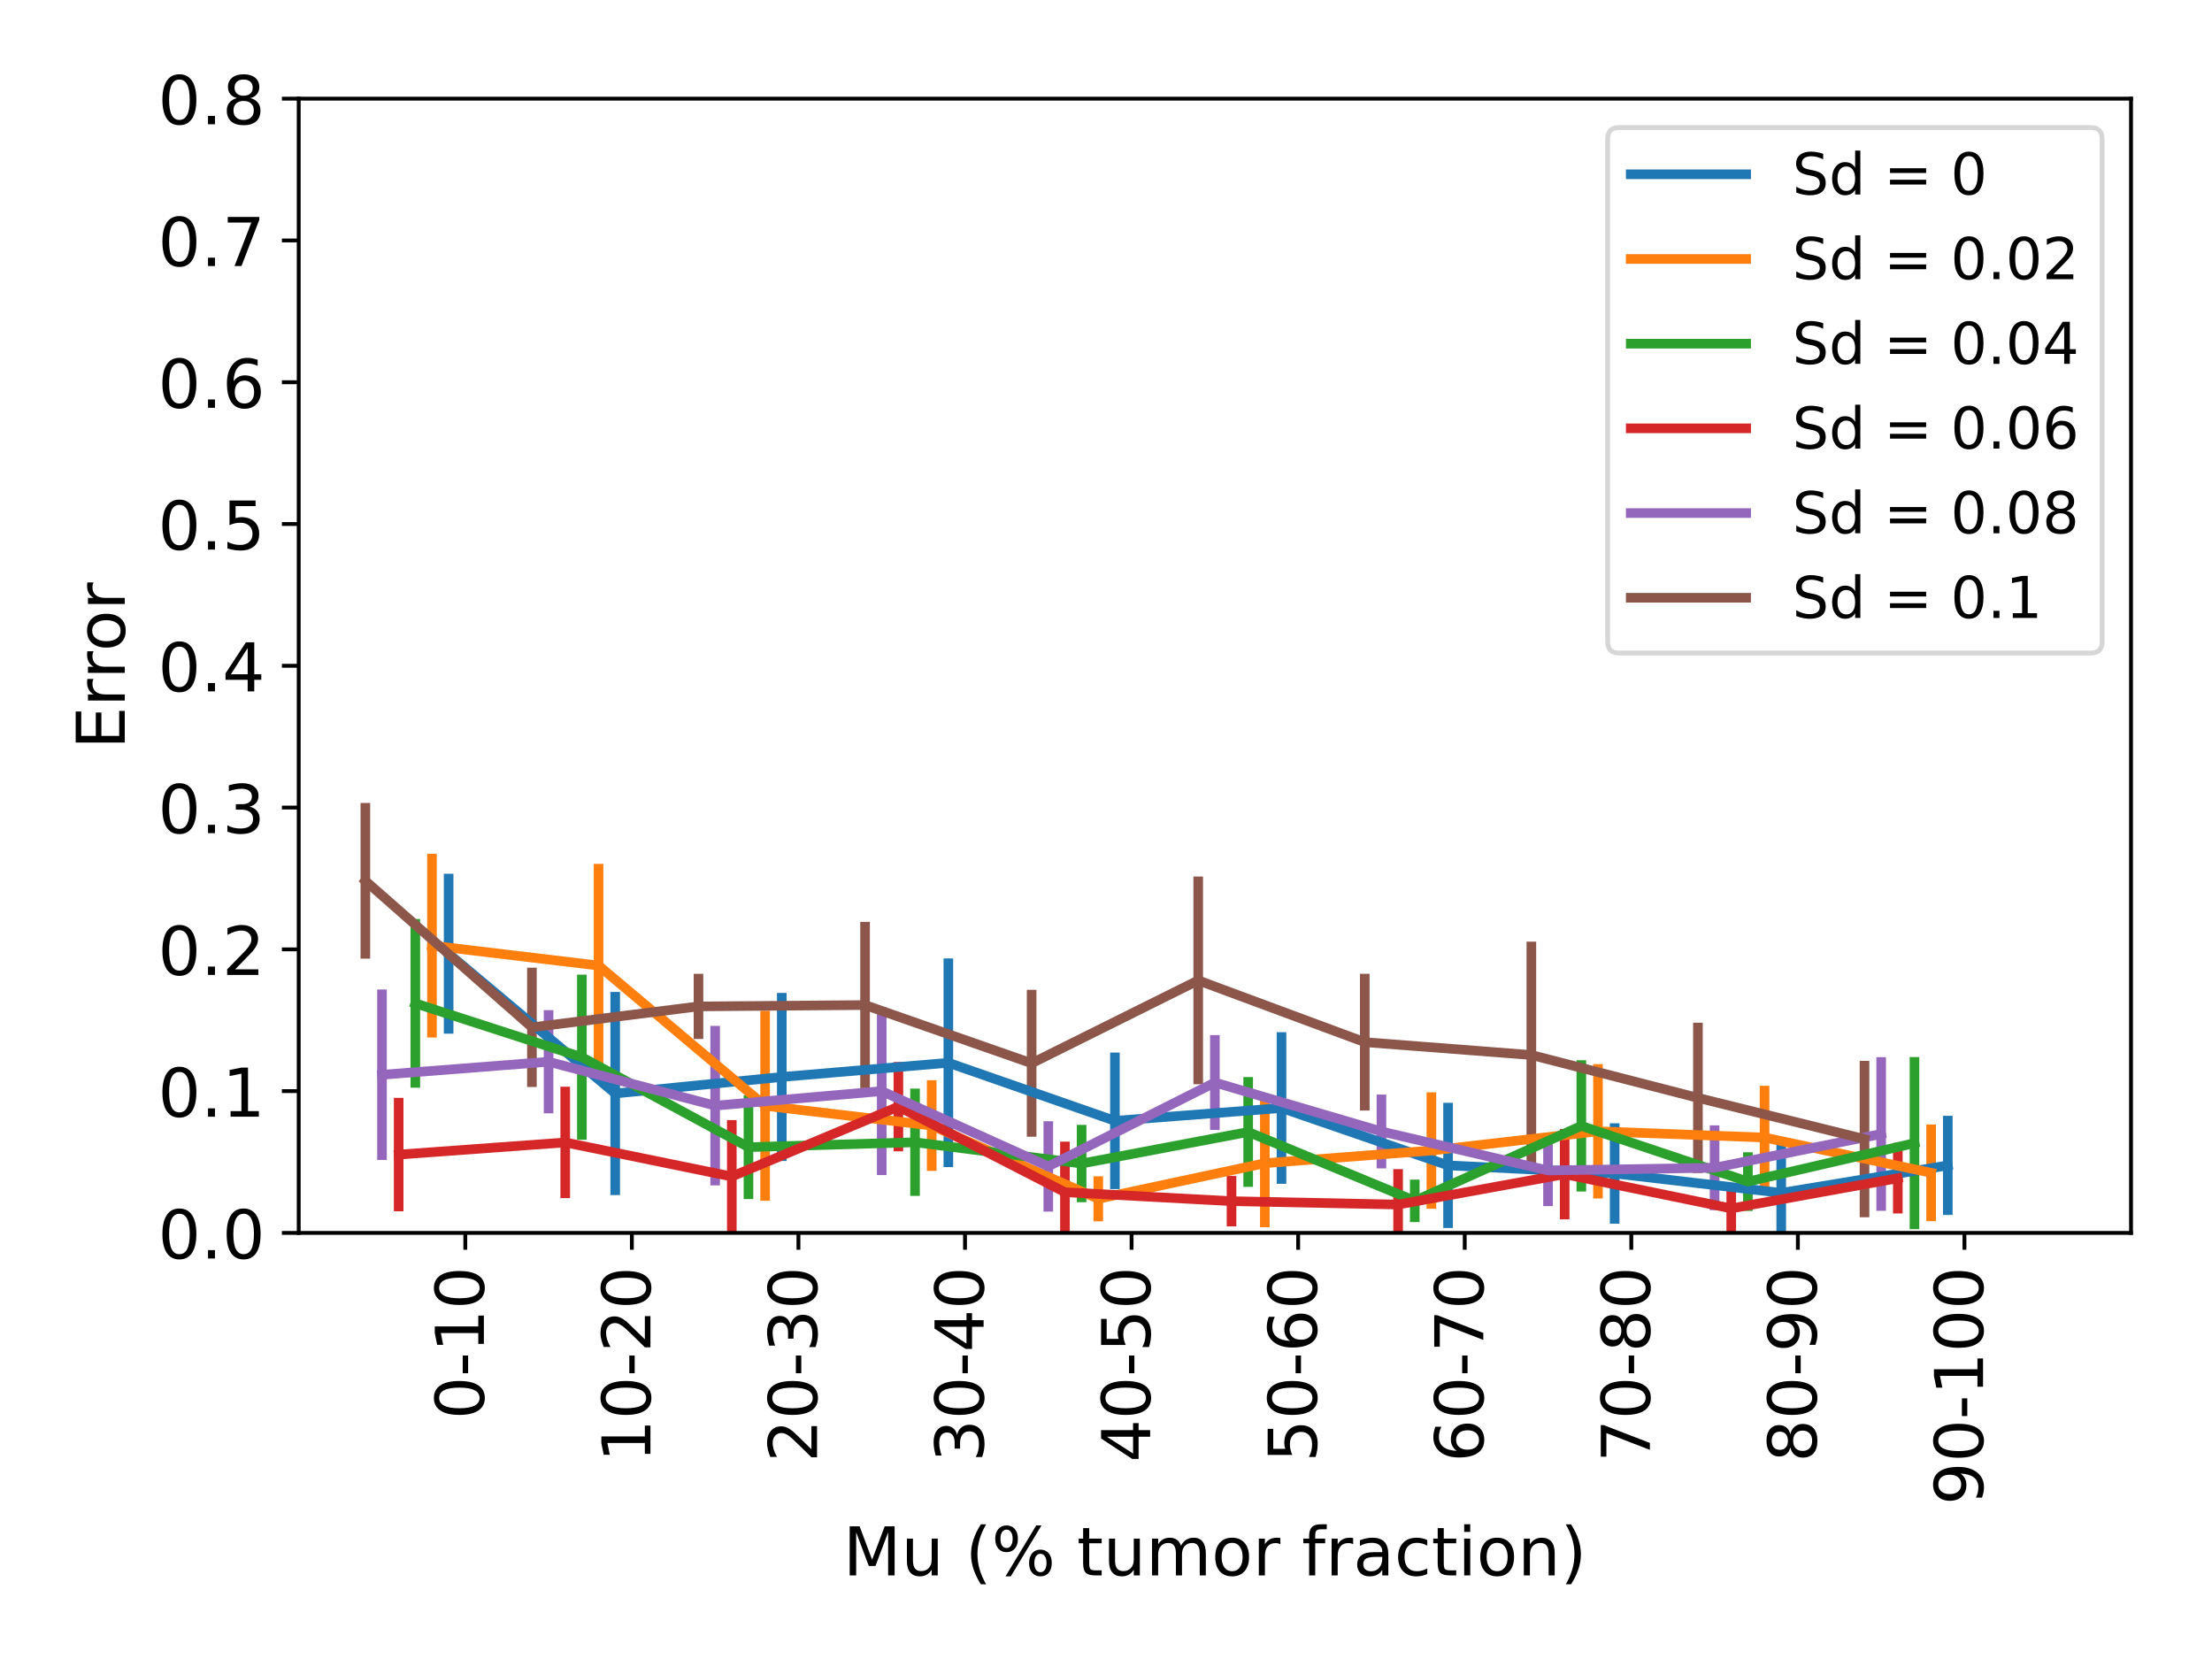 <?xml version="1.0" encoding="utf-8" standalone="no"?>
<!DOCTYPE svg PUBLIC "-//W3C//DTD SVG 1.1//EN"
  "http://www.w3.org/Graphics/SVG/1.1/DTD/svg11.dtd">
<!-- Created with matplotlib (http://matplotlib.org/) -->
<svg height="345pt" version="1.1" viewBox="0 0 460 345" width="460pt" xmlns="http://www.w3.org/2000/svg" xmlns:xlink="http://www.w3.org/1999/xlink">
 <defs>
  <style type="text/css">
*{stroke-linecap:butt;stroke-linejoin:round;}
  </style>
 </defs>
 <g id="figure_1">
  <g id="patch_1">
   <path d="M 0 345.6 
L 460.8 345.6 
L 460.8 0 
L 0 0 
z
" style="fill:#ffffff;"/>
  </g>
  <g id="axes_1">
   <g id="patch_2">
    <path d="M 62.12 256.39 
L 443.16 256.39 
L 443.16 20.52 
L 62.12 20.52 
z
" style="fill:#ffffff;"/>
   </g>
   <g id="matplotlib.axis_1">
    <g id="xtick_1">
     <g id="line2d_1">
      <defs>
       <path d="M 0 0 
L 0 3.5 
" id="m8408d6b4fc" style="stroke:#000000;stroke-width:0.8;"/>
      </defs>
      <g>
       <use style="stroke:#000000;stroke-width:0.8;" x="96.76" xlink:href="#m8408d6b4fc" y="256.39"/>
      </g>
     </g>
     <g id="text_1">
      <!-- 0-10 -->
      <defs>
       <path d="M 31.781 66.406 
Q 24.172 66.406 20.328 58.906 
Q 16.5 51.422 16.5 36.375 
Q 16.5 21.391 20.328 13.891 
Q 24.172 6.391 31.781 6.391 
Q 39.453 6.391 43.281 13.891 
Q 47.125 21.391 47.125 36.375 
Q 47.125 51.422 43.281 58.906 
Q 39.453 66.406 31.781 66.406 
z
M 31.781 74.219 
Q 44.047 74.219 50.516 64.516 
Q 56.984 54.828 56.984 36.375 
Q 56.984 17.969 50.516 8.266 
Q 44.047 -1.422 31.781 -1.422 
Q 19.531 -1.422 13.062 8.266 
Q 6.594 17.969 6.594 36.375 
Q 6.594 54.828 13.062 64.516 
Q 19.531 74.219 31.781 74.219 
z
" id="DejaVuSans-30"/>
       <path d="M 4.891 31.391 
L 31.203 31.391 
L 31.203 23.391 
L 4.891 23.391 
z
" id="DejaVuSans-2d"/>
       <path d="M 12.406 8.297 
L 28.516 8.297 
L 28.516 63.922 
L 10.984 60.406 
L 10.984 69.391 
L 28.422 72.906 
L 38.281 72.906 
L 38.281 8.297 
L 54.391 8.297 
L 54.391 0 
L 12.406 0 
z
" id="DejaVuSans-31"/>
      </defs>
      <g transform="translate(100.623 295.163)rotate(-90)scale(0.14 -0.14)">
       <use xlink:href="#DejaVuSans-30"/>
       <use x="63.623" xlink:href="#DejaVuSans-2d"/>
       <use x="99.707" xlink:href="#DejaVuSans-31"/>
       <use x="163.33" xlink:href="#DejaVuSans-30"/>
      </g>
     </g>
    </g>
    <g id="xtick_2">
     <g id="line2d_2">
      <g>
       <use style="stroke:#000000;stroke-width:0.8;" x="131.4" xlink:href="#m8408d6b4fc" y="256.39"/>
      </g>
     </g>
     <g id="text_2">
      <!-- 10-20 -->
      <defs>
       <path d="M 19.188 8.297 
L 53.609 8.297 
L 53.609 0 
L 7.328 0 
L 7.328 8.297 
Q 12.938 14.109 22.625 23.891 
Q 32.328 33.688 34.812 36.531 
Q 39.547 41.844 41.422 45.531 
Q 43.312 49.219 43.312 52.781 
Q 43.312 58.594 39.234 62.25 
Q 35.156 65.922 28.609 65.922 
Q 23.969 65.922 18.812 64.312 
Q 13.672 62.703 7.812 59.422 
L 7.812 69.391 
Q 13.766 71.781 18.938 73 
Q 24.125 74.219 28.422 74.219 
Q 39.75 74.219 46.484 68.547 
Q 53.219 62.891 53.219 53.422 
Q 53.219 48.922 51.531 44.891 
Q 49.859 40.875 45.406 35.406 
Q 44.188 33.984 37.641 27.219 
Q 31.109 20.453 19.188 8.297 
z
" id="DejaVuSans-32"/>
      </defs>
      <g transform="translate(135.263 304.071)rotate(-90)scale(0.14 -0.14)">
       <use xlink:href="#DejaVuSans-31"/>
       <use x="63.623" xlink:href="#DejaVuSans-30"/>
       <use x="127.246" xlink:href="#DejaVuSans-2d"/>
       <use x="163.33" xlink:href="#DejaVuSans-32"/>
       <use x="226.953" xlink:href="#DejaVuSans-30"/>
      </g>
     </g>
    </g>
    <g id="xtick_3">
     <g id="line2d_3">
      <g>
       <use style="stroke:#000000;stroke-width:0.8;" x="166.04" xlink:href="#m8408d6b4fc" y="256.39"/>
      </g>
     </g>
     <g id="text_3">
      <!-- 20-30 -->
      <defs>
       <path d="M 40.578 39.312 
Q 47.656 37.797 51.625 33 
Q 55.609 28.219 55.609 21.188 
Q 55.609 10.406 48.188 4.484 
Q 40.766 -1.422 27.094 -1.422 
Q 22.516 -1.422 17.656 -0.516 
Q 12.797 0.391 7.625 2.203 
L 7.625 11.719 
Q 11.719 9.328 16.594 8.109 
Q 21.484 6.891 26.812 6.891 
Q 36.078 6.891 40.938 10.547 
Q 45.797 14.203 45.797 21.188 
Q 45.797 27.641 41.281 31.266 
Q 36.766 34.906 28.719 34.906 
L 20.219 34.906 
L 20.219 43.016 
L 29.109 43.016 
Q 36.375 43.016 40.234 45.922 
Q 44.094 48.828 44.094 54.297 
Q 44.094 59.906 40.109 62.906 
Q 36.141 65.922 28.719 65.922 
Q 24.656 65.922 20.016 65.031 
Q 15.375 64.156 9.812 62.312 
L 9.812 71.094 
Q 15.438 72.656 20.344 73.438 
Q 25.25 74.219 29.594 74.219 
Q 40.828 74.219 47.359 69.109 
Q 53.906 64.016 53.906 55.328 
Q 53.906 49.266 50.438 45.094 
Q 46.969 40.922 40.578 39.312 
z
" id="DejaVuSans-33"/>
      </defs>
      <g transform="translate(169.903 304.071)rotate(-90)scale(0.14 -0.14)">
       <use xlink:href="#DejaVuSans-32"/>
       <use x="63.623" xlink:href="#DejaVuSans-30"/>
       <use x="127.246" xlink:href="#DejaVuSans-2d"/>
       <use x="163.33" xlink:href="#DejaVuSans-33"/>
       <use x="226.953" xlink:href="#DejaVuSans-30"/>
      </g>
     </g>
    </g>
    <g id="xtick_4">
     <g id="line2d_4">
      <g>
       <use style="stroke:#000000;stroke-width:0.8;" x="200.68" xlink:href="#m8408d6b4fc" y="256.39"/>
      </g>
     </g>
     <g id="text_4">
      <!-- 30-40 -->
      <defs>
       <path d="M 37.797 64.312 
L 12.891 25.391 
L 37.797 25.391 
z
M 35.203 72.906 
L 47.609 72.906 
L 47.609 25.391 
L 58.016 25.391 
L 58.016 17.188 
L 47.609 17.188 
L 47.609 0 
L 37.797 0 
L 37.797 17.188 
L 4.891 17.188 
L 4.891 26.703 
z
" id="DejaVuSans-34"/>
      </defs>
      <g transform="translate(204.543 304.071)rotate(-90)scale(0.14 -0.14)">
       <use xlink:href="#DejaVuSans-33"/>
       <use x="63.623" xlink:href="#DejaVuSans-30"/>
       <use x="127.246" xlink:href="#DejaVuSans-2d"/>
       <use x="163.33" xlink:href="#DejaVuSans-34"/>
       <use x="226.953" xlink:href="#DejaVuSans-30"/>
      </g>
     </g>
    </g>
    <g id="xtick_5">
     <g id="line2d_5">
      <g>
       <use style="stroke:#000000;stroke-width:0.8;" x="235.32" xlink:href="#m8408d6b4fc" y="256.39"/>
      </g>
     </g>
     <g id="text_5">
      <!-- 40-50 -->
      <defs>
       <path d="M 10.797 72.906 
L 49.516 72.906 
L 49.516 64.594 
L 19.828 64.594 
L 19.828 46.734 
Q 21.969 47.469 24.109 47.828 
Q 26.266 48.188 28.422 48.188 
Q 40.625 48.188 47.75 41.5 
Q 54.891 34.812 54.891 23.391 
Q 54.891 11.625 47.562 5.094 
Q 40.234 -1.422 26.906 -1.422 
Q 22.312 -1.422 17.547 -0.641 
Q 12.797 0.141 7.719 1.703 
L 7.719 11.625 
Q 12.109 9.234 16.797 8.062 
Q 21.484 6.891 26.703 6.891 
Q 35.156 6.891 40.078 11.328 
Q 45.016 15.766 45.016 23.391 
Q 45.016 31 40.078 35.438 
Q 35.156 39.891 26.703 39.891 
Q 22.75 39.891 18.812 39.016 
Q 14.891 38.141 10.797 36.281 
z
" id="DejaVuSans-35"/>
      </defs>
      <g transform="translate(239.183 304.071)rotate(-90)scale(0.14 -0.14)">
       <use xlink:href="#DejaVuSans-34"/>
       <use x="63.623" xlink:href="#DejaVuSans-30"/>
       <use x="127.246" xlink:href="#DejaVuSans-2d"/>
       <use x="163.33" xlink:href="#DejaVuSans-35"/>
       <use x="226.953" xlink:href="#DejaVuSans-30"/>
      </g>
     </g>
    </g>
    <g id="xtick_6">
     <g id="line2d_6">
      <g>
       <use style="stroke:#000000;stroke-width:0.8;" x="269.96" xlink:href="#m8408d6b4fc" y="256.39"/>
      </g>
     </g>
     <g id="text_6">
      <!-- 50-60 -->
      <defs>
       <path d="M 33.016 40.375 
Q 26.375 40.375 22.484 35.828 
Q 18.609 31.297 18.609 23.391 
Q 18.609 15.531 22.484 10.953 
Q 26.375 6.391 33.016 6.391 
Q 39.656 6.391 43.531 10.953 
Q 47.406 15.531 47.406 23.391 
Q 47.406 31.297 43.531 35.828 
Q 39.656 40.375 33.016 40.375 
z
M 52.594 71.297 
L 52.594 62.312 
Q 48.875 64.062 45.094 64.984 
Q 41.312 65.922 37.594 65.922 
Q 27.828 65.922 22.672 59.328 
Q 17.531 52.734 16.797 39.406 
Q 19.672 43.656 24.016 45.922 
Q 28.375 48.188 33.594 48.188 
Q 44.578 48.188 50.953 41.516 
Q 57.328 34.859 57.328 23.391 
Q 57.328 12.156 50.688 5.359 
Q 44.047 -1.422 33.016 -1.422 
Q 20.359 -1.422 13.672 8.266 
Q 6.984 17.969 6.984 36.375 
Q 6.984 53.656 15.188 63.938 
Q 23.391 74.219 37.203 74.219 
Q 40.922 74.219 44.703 73.484 
Q 48.484 72.75 52.594 71.297 
z
" id="DejaVuSans-36"/>
      </defs>
      <g transform="translate(273.823 304.071)rotate(-90)scale(0.14 -0.14)">
       <use xlink:href="#DejaVuSans-35"/>
       <use x="63.623" xlink:href="#DejaVuSans-30"/>
       <use x="127.246" xlink:href="#DejaVuSans-2d"/>
       <use x="163.33" xlink:href="#DejaVuSans-36"/>
       <use x="226.953" xlink:href="#DejaVuSans-30"/>
      </g>
     </g>
    </g>
    <g id="xtick_7">
     <g id="line2d_7">
      <g>
       <use style="stroke:#000000;stroke-width:0.8;" x="304.6" xlink:href="#m8408d6b4fc" y="256.39"/>
      </g>
     </g>
     <g id="text_7">
      <!-- 60-70 -->
      <defs>
       <path d="M 8.203 72.906 
L 55.078 72.906 
L 55.078 68.703 
L 28.609 0 
L 18.312 0 
L 43.219 64.594 
L 8.203 64.594 
z
" id="DejaVuSans-37"/>
      </defs>
      <g transform="translate(308.463 304.071)rotate(-90)scale(0.14 -0.14)">
       <use xlink:href="#DejaVuSans-36"/>
       <use x="63.623" xlink:href="#DejaVuSans-30"/>
       <use x="127.246" xlink:href="#DejaVuSans-2d"/>
       <use x="163.33" xlink:href="#DejaVuSans-37"/>
       <use x="226.953" xlink:href="#DejaVuSans-30"/>
      </g>
     </g>
    </g>
    <g id="xtick_8">
     <g id="line2d_8">
      <g>
       <use style="stroke:#000000;stroke-width:0.8;" x="339.24" xlink:href="#m8408d6b4fc" y="256.39"/>
      </g>
     </g>
     <g id="text_8">
      <!-- 70-80 -->
      <defs>
       <path d="M 31.781 34.625 
Q 24.75 34.625 20.719 30.859 
Q 16.703 27.094 16.703 20.516 
Q 16.703 13.922 20.719 10.156 
Q 24.75 6.391 31.781 6.391 
Q 38.812 6.391 42.859 10.172 
Q 46.922 13.969 46.922 20.516 
Q 46.922 27.094 42.891 30.859 
Q 38.875 34.625 31.781 34.625 
z
M 21.922 38.812 
Q 15.578 40.375 12.031 44.719 
Q 8.5 49.078 8.5 55.328 
Q 8.5 64.062 14.719 69.141 
Q 20.953 74.219 31.781 74.219 
Q 42.672 74.219 48.875 69.141 
Q 55.078 64.062 55.078 55.328 
Q 55.078 49.078 51.531 44.719 
Q 48 40.375 41.703 38.812 
Q 48.828 37.156 52.797 32.312 
Q 56.781 27.484 56.781 20.516 
Q 56.781 9.906 50.312 4.234 
Q 43.844 -1.422 31.781 -1.422 
Q 19.734 -1.422 13.25 4.234 
Q 6.781 9.906 6.781 20.516 
Q 6.781 27.484 10.781 32.312 
Q 14.797 37.156 21.922 38.812 
z
M 18.312 54.391 
Q 18.312 48.734 21.844 45.562 
Q 25.391 42.391 31.781 42.391 
Q 38.141 42.391 41.719 45.562 
Q 45.312 48.734 45.312 54.391 
Q 45.312 60.062 41.719 63.234 
Q 38.141 66.406 31.781 66.406 
Q 25.391 66.406 21.844 63.234 
Q 18.312 60.062 18.312 54.391 
z
" id="DejaVuSans-38"/>
      </defs>
      <g transform="translate(343.103 304.071)rotate(-90)scale(0.14 -0.14)">
       <use xlink:href="#DejaVuSans-37"/>
       <use x="63.623" xlink:href="#DejaVuSans-30"/>
       <use x="127.246" xlink:href="#DejaVuSans-2d"/>
       <use x="163.33" xlink:href="#DejaVuSans-38"/>
       <use x="226.953" xlink:href="#DejaVuSans-30"/>
      </g>
     </g>
    </g>
    <g id="xtick_9">
     <g id="line2d_9">
      <g>
       <use style="stroke:#000000;stroke-width:0.8;" x="373.88" xlink:href="#m8408d6b4fc" y="256.39"/>
      </g>
     </g>
     <g id="text_9">
      <!-- 80-90 -->
      <defs>
       <path d="M 10.984 1.516 
L 10.984 10.5 
Q 14.703 8.734 18.5 7.812 
Q 22.312 6.891 25.984 6.891 
Q 35.75 6.891 40.891 13.453 
Q 46.047 20.016 46.781 33.406 
Q 43.953 29.203 39.594 26.953 
Q 35.25 24.703 29.984 24.703 
Q 19.047 24.703 12.672 31.312 
Q 6.297 37.938 6.297 49.422 
Q 6.297 60.641 12.938 67.422 
Q 19.578 74.219 30.609 74.219 
Q 43.266 74.219 49.922 64.516 
Q 56.594 54.828 56.594 36.375 
Q 56.594 19.141 48.406 8.859 
Q 40.234 -1.422 26.422 -1.422 
Q 22.703 -1.422 18.891 -0.688 
Q 15.094 0.047 10.984 1.516 
z
M 30.609 32.422 
Q 37.25 32.422 41.125 36.953 
Q 45.016 41.5 45.016 49.422 
Q 45.016 57.281 41.125 61.844 
Q 37.25 66.406 30.609 66.406 
Q 23.969 66.406 20.094 61.844 
Q 16.219 57.281 16.219 49.422 
Q 16.219 41.5 20.094 36.953 
Q 23.969 32.422 30.609 32.422 
z
" id="DejaVuSans-39"/>
      </defs>
      <g transform="translate(377.743 304.071)rotate(-90)scale(0.14 -0.14)">
       <use xlink:href="#DejaVuSans-38"/>
       <use x="63.623" xlink:href="#DejaVuSans-30"/>
       <use x="127.246" xlink:href="#DejaVuSans-2d"/>
       <use x="163.33" xlink:href="#DejaVuSans-39"/>
       <use x="226.953" xlink:href="#DejaVuSans-30"/>
      </g>
     </g>
    </g>
    <g id="xtick_10">
     <g id="line2d_10">
      <g>
       <use style="stroke:#000000;stroke-width:0.8;" x="408.52" xlink:href="#m8408d6b4fc" y="256.39"/>
      </g>
     </g>
     <g id="text_10">
      <!-- 90-100 -->
      <g transform="translate(412.383 312.978)rotate(-90)scale(0.14 -0.14)">
       <use xlink:href="#DejaVuSans-39"/>
       <use x="63.623" xlink:href="#DejaVuSans-30"/>
       <use x="127.246" xlink:href="#DejaVuSans-2d"/>
       <use x="163.33" xlink:href="#DejaVuSans-31"/>
       <use x="226.953" xlink:href="#DejaVuSans-30"/>
       <use x="290.576" xlink:href="#DejaVuSans-30"/>
      </g>
     </g>
    </g>
    <g id="text_11">
     <!-- Mu (% tumor fraction) -->
     <defs>
      <path d="M 9.812 72.906 
L 24.516 72.906 
L 43.109 23.297 
L 61.812 72.906 
L 76.516 72.906 
L 76.516 0 
L 66.891 0 
L 66.891 64.016 
L 48.094 14.016 
L 38.188 14.016 
L 19.391 64.016 
L 19.391 0 
L 9.812 0 
z
" id="DejaVuSans-4d"/>
      <path d="M 8.5 21.578 
L 8.5 54.688 
L 17.484 54.688 
L 17.484 21.922 
Q 17.484 14.156 20.5 10.266 
Q 23.531 6.391 29.594 6.391 
Q 36.859 6.391 41.078 11.031 
Q 45.312 15.672 45.312 23.688 
L 45.312 54.688 
L 54.297 54.688 
L 54.297 0 
L 45.312 0 
L 45.312 8.406 
Q 42.047 3.422 37.719 1 
Q 33.406 -1.422 27.688 -1.422 
Q 18.266 -1.422 13.375 4.438 
Q 8.5 10.297 8.5 21.578 
z
M 31.109 56 
z
" id="DejaVuSans-75"/>
      <path id="DejaVuSans-20"/>
      <path d="M 31 75.875 
Q 24.469 64.656 21.281 53.656 
Q 18.109 42.672 18.109 31.391 
Q 18.109 20.125 21.312 9.062 
Q 24.516 -2 31 -13.188 
L 23.188 -13.188 
Q 15.875 -1.703 12.234 9.375 
Q 8.594 20.453 8.594 31.391 
Q 8.594 42.281 12.203 53.312 
Q 15.828 64.359 23.188 75.875 
z
" id="DejaVuSans-28"/>
      <path d="M 72.703 32.078 
Q 68.453 32.078 66.031 28.469 
Q 63.625 24.859 63.625 18.406 
Q 63.625 12.062 66.031 8.422 
Q 68.453 4.781 72.703 4.781 
Q 76.859 4.781 79.266 8.422 
Q 81.688 12.062 81.688 18.406 
Q 81.688 24.812 79.266 28.438 
Q 76.859 32.078 72.703 32.078 
z
M 72.703 38.281 
Q 80.422 38.281 84.953 32.906 
Q 89.5 27.547 89.5 18.406 
Q 89.5 9.281 84.938 3.922 
Q 80.375 -1.422 72.703 -1.422 
Q 64.891 -1.422 60.344 3.922 
Q 55.812 9.281 55.812 18.406 
Q 55.812 27.594 60.375 32.938 
Q 64.938 38.281 72.703 38.281 
z
M 22.312 68.016 
Q 18.109 68.016 15.688 64.375 
Q 13.281 60.75 13.281 54.391 
Q 13.281 47.953 15.672 44.328 
Q 18.062 40.719 22.312 40.719 
Q 26.562 40.719 28.969 44.328 
Q 31.391 47.953 31.391 54.391 
Q 31.391 60.688 28.953 64.344 
Q 26.516 68.016 22.312 68.016 
z
M 66.406 74.219 
L 74.219 74.219 
L 28.609 -1.422 
L 20.797 -1.422 
z
M 22.312 74.219 
Q 30.031 74.219 34.609 68.875 
Q 39.203 63.531 39.203 54.391 
Q 39.203 45.172 34.641 39.844 
Q 30.078 34.516 22.312 34.516 
Q 14.547 34.516 10.031 39.859 
Q 5.516 45.219 5.516 54.391 
Q 5.516 63.484 10.047 68.844 
Q 14.594 74.219 22.312 74.219 
z
" id="DejaVuSans-25"/>
      <path d="M 18.312 70.219 
L 18.312 54.688 
L 36.812 54.688 
L 36.812 47.703 
L 18.312 47.703 
L 18.312 18.016 
Q 18.312 11.328 20.141 9.422 
Q 21.969 7.516 27.594 7.516 
L 36.812 7.516 
L 36.812 0 
L 27.594 0 
Q 17.188 0 13.234 3.875 
Q 9.281 7.766 9.281 18.016 
L 9.281 47.703 
L 2.688 47.703 
L 2.688 54.688 
L 9.281 54.688 
L 9.281 70.219 
z
" id="DejaVuSans-74"/>
      <path d="M 52 44.188 
Q 55.375 50.25 60.062 53.125 
Q 64.75 56 71.094 56 
Q 79.641 56 84.281 50.016 
Q 88.922 44.047 88.922 33.016 
L 88.922 0 
L 79.891 0 
L 79.891 32.719 
Q 79.891 40.578 77.094 44.375 
Q 74.312 48.188 68.609 48.188 
Q 61.625 48.188 57.562 43.547 
Q 53.516 38.922 53.516 30.906 
L 53.516 0 
L 44.484 0 
L 44.484 32.719 
Q 44.484 40.625 41.703 44.406 
Q 38.922 48.188 33.109 48.188 
Q 26.219 48.188 22.156 43.531 
Q 18.109 38.875 18.109 30.906 
L 18.109 0 
L 9.078 0 
L 9.078 54.688 
L 18.109 54.688 
L 18.109 46.188 
Q 21.188 51.219 25.484 53.609 
Q 29.781 56 35.688 56 
Q 41.656 56 45.828 52.969 
Q 50 49.953 52 44.188 
z
" id="DejaVuSans-6d"/>
      <path d="M 30.609 48.391 
Q 23.391 48.391 19.188 42.75 
Q 14.984 37.109 14.984 27.297 
Q 14.984 17.484 19.156 11.844 
Q 23.344 6.203 30.609 6.203 
Q 37.797 6.203 41.984 11.859 
Q 46.188 17.531 46.188 27.297 
Q 46.188 37.016 41.984 42.703 
Q 37.797 48.391 30.609 48.391 
z
M 30.609 56 
Q 42.328 56 49.016 48.375 
Q 55.719 40.766 55.719 27.297 
Q 55.719 13.875 49.016 6.219 
Q 42.328 -1.422 30.609 -1.422 
Q 18.844 -1.422 12.172 6.219 
Q 5.516 13.875 5.516 27.297 
Q 5.516 40.766 12.172 48.375 
Q 18.844 56 30.609 56 
z
" id="DejaVuSans-6f"/>
      <path d="M 41.109 46.297 
Q 39.594 47.172 37.812 47.578 
Q 36.031 48 33.891 48 
Q 26.266 48 22.188 43.047 
Q 18.109 38.094 18.109 28.812 
L 18.109 0 
L 9.078 0 
L 9.078 54.688 
L 18.109 54.688 
L 18.109 46.188 
Q 20.953 51.172 25.484 53.578 
Q 30.031 56 36.531 56 
Q 37.453 56 38.578 55.875 
Q 39.703 55.766 41.062 55.516 
z
" id="DejaVuSans-72"/>
      <path d="M 37.109 75.984 
L 37.109 68.5 
L 28.516 68.5 
Q 23.688 68.5 21.797 66.547 
Q 19.922 64.594 19.922 59.516 
L 19.922 54.688 
L 34.719 54.688 
L 34.719 47.703 
L 19.922 47.703 
L 19.922 0 
L 10.891 0 
L 10.891 47.703 
L 2.297 47.703 
L 2.297 54.688 
L 10.891 54.688 
L 10.891 58.5 
Q 10.891 67.625 15.141 71.797 
Q 19.391 75.984 28.609 75.984 
z
" id="DejaVuSans-66"/>
      <path d="M 34.281 27.484 
Q 23.391 27.484 19.188 25 
Q 14.984 22.516 14.984 16.5 
Q 14.984 11.719 18.141 8.906 
Q 21.297 6.109 26.703 6.109 
Q 34.188 6.109 38.703 11.406 
Q 43.219 16.703 43.219 25.484 
L 43.219 27.484 
z
M 52.203 31.203 
L 52.203 0 
L 43.219 0 
L 43.219 8.297 
Q 40.141 3.328 35.547 0.953 
Q 30.953 -1.422 24.312 -1.422 
Q 15.922 -1.422 10.953 3.297 
Q 6 8.016 6 15.922 
Q 6 25.141 12.172 29.828 
Q 18.359 34.516 30.609 34.516 
L 43.219 34.516 
L 43.219 35.406 
Q 43.219 41.609 39.141 45 
Q 35.062 48.391 27.688 48.391 
Q 23 48.391 18.547 47.266 
Q 14.109 46.141 10.016 43.891 
L 10.016 52.203 
Q 14.938 54.109 19.578 55.047 
Q 24.219 56 28.609 56 
Q 40.484 56 46.344 49.844 
Q 52.203 43.703 52.203 31.203 
z
" id="DejaVuSans-61"/>
      <path d="M 48.781 52.594 
L 48.781 44.188 
Q 44.969 46.297 41.141 47.344 
Q 37.312 48.391 33.406 48.391 
Q 24.656 48.391 19.812 42.844 
Q 14.984 37.312 14.984 27.297 
Q 14.984 17.281 19.812 11.734 
Q 24.656 6.203 33.406 6.203 
Q 37.312 6.203 41.141 7.25 
Q 44.969 8.297 48.781 10.406 
L 48.781 2.094 
Q 45.016 0.344 40.984 -0.531 
Q 36.969 -1.422 32.422 -1.422 
Q 20.062 -1.422 12.781 6.344 
Q 5.516 14.109 5.516 27.297 
Q 5.516 40.672 12.859 48.328 
Q 20.219 56 33.016 56 
Q 37.156 56 41.109 55.141 
Q 45.062 54.297 48.781 52.594 
z
" id="DejaVuSans-63"/>
      <path d="M 9.422 54.688 
L 18.406 54.688 
L 18.406 0 
L 9.422 0 
z
M 9.422 75.984 
L 18.406 75.984 
L 18.406 64.594 
L 9.422 64.594 
z
" id="DejaVuSans-69"/>
      <path d="M 54.891 33.016 
L 54.891 0 
L 45.906 0 
L 45.906 32.719 
Q 45.906 40.484 42.875 44.328 
Q 39.844 48.188 33.797 48.188 
Q 26.516 48.188 22.312 43.547 
Q 18.109 38.922 18.109 30.906 
L 18.109 0 
L 9.078 0 
L 9.078 54.688 
L 18.109 54.688 
L 18.109 46.188 
Q 21.344 51.125 25.703 53.562 
Q 30.078 56 35.797 56 
Q 45.219 56 50.047 50.172 
Q 54.891 44.344 54.891 33.016 
z
" id="DejaVuSans-6e"/>
      <path d="M 8.016 75.875 
L 15.828 75.875 
Q 23.141 64.359 26.781 53.312 
Q 30.422 42.281 30.422 31.391 
Q 30.422 20.453 26.781 9.375 
Q 23.141 -1.703 15.828 -13.188 
L 8.016 -13.188 
Q 14.5 -2 17.703 9.062 
Q 20.906 20.125 20.906 31.391 
Q 20.906 42.672 17.703 53.656 
Q 14.5 64.656 8.016 75.875 
z
" id="DejaVuSans-29"/>
     </defs>
     <g transform="translate(175.328 327.616)scale(0.14 -0.14)">
      <use xlink:href="#DejaVuSans-4d"/>
      <use x="86.279" xlink:href="#DejaVuSans-75"/>
      <use x="149.658" xlink:href="#DejaVuSans-20"/>
      <use x="181.445" xlink:href="#DejaVuSans-28"/>
      <use x="220.459" xlink:href="#DejaVuSans-25"/>
      <use x="315.479" xlink:href="#DejaVuSans-20"/>
      <use x="347.266" xlink:href="#DejaVuSans-74"/>
      <use x="386.475" xlink:href="#DejaVuSans-75"/>
      <use x="449.854" xlink:href="#DejaVuSans-6d"/>
      <use x="547.266" xlink:href="#DejaVuSans-6f"/>
      <use x="608.447" xlink:href="#DejaVuSans-72"/>
      <use x="649.561" xlink:href="#DejaVuSans-20"/>
      <use x="681.348" xlink:href="#DejaVuSans-66"/>
      <use x="716.553" xlink:href="#DejaVuSans-72"/>
      <use x="757.666" xlink:href="#DejaVuSans-61"/>
      <use x="818.945" xlink:href="#DejaVuSans-63"/>
      <use x="873.926" xlink:href="#DejaVuSans-74"/>
      <use x="913.135" xlink:href="#DejaVuSans-69"/>
      <use x="940.918" xlink:href="#DejaVuSans-6f"/>
      <use x="1002.1" xlink:href="#DejaVuSans-6e"/>
      <use x="1065.479" xlink:href="#DejaVuSans-29"/>
     </g>
    </g>
   </g>
   <g id="matplotlib.axis_2">
    <g id="ytick_1">
     <g id="line2d_11">
      <defs>
       <path d="M 0 0 
L -3.5 0 
" id="m2de016e088" style="stroke:#000000;stroke-width:0.8;"/>
      </defs>
      <g>
       <use style="stroke:#000000;stroke-width:0.8;" x="62.12" xlink:href="#m2de016e088" y="256.39"/>
      </g>
     </g>
     <g id="text_12">
      <!-- 0.0 -->
      <defs>
       <path d="M 10.688 12.406 
L 21 12.406 
L 21 0 
L 10.688 0 
z
" id="DejaVuSans-2e"/>
      </defs>
      <g transform="translate(32.856 261.709)scale(0.14 -0.14)">
       <use xlink:href="#DejaVuSans-30"/>
       <use x="63.623" xlink:href="#DejaVuSans-2e"/>
       <use x="95.41" xlink:href="#DejaVuSans-30"/>
      </g>
     </g>
    </g>
    <g id="ytick_2">
     <g id="line2d_12">
      <g>
       <use style="stroke:#000000;stroke-width:0.8;" x="62.12" xlink:href="#m2de016e088" y="226.906"/>
      </g>
     </g>
     <g id="text_13">
      <!-- 0.1 -->
      <g transform="translate(32.856 232.225)scale(0.14 -0.14)">
       <use xlink:href="#DejaVuSans-30"/>
       <use x="63.623" xlink:href="#DejaVuSans-2e"/>
       <use x="95.41" xlink:href="#DejaVuSans-31"/>
      </g>
     </g>
    </g>
    <g id="ytick_3">
     <g id="line2d_13">
      <g>
       <use style="stroke:#000000;stroke-width:0.8;" x="62.12" xlink:href="#m2de016e088" y="197.423"/>
      </g>
     </g>
     <g id="text_14">
      <!-- 0.2 -->
      <g transform="translate(32.856 202.741)scale(0.14 -0.14)">
       <use xlink:href="#DejaVuSans-30"/>
       <use x="63.623" xlink:href="#DejaVuSans-2e"/>
       <use x="95.41" xlink:href="#DejaVuSans-32"/>
      </g>
     </g>
    </g>
    <g id="ytick_4">
     <g id="line2d_14">
      <g>
       <use style="stroke:#000000;stroke-width:0.8;" x="62.12" xlink:href="#m2de016e088" y="167.939"/>
      </g>
     </g>
     <g id="text_15">
      <!-- 0.3 -->
      <g transform="translate(32.856 173.258)scale(0.14 -0.14)">
       <use xlink:href="#DejaVuSans-30"/>
       <use x="63.623" xlink:href="#DejaVuSans-2e"/>
       <use x="95.41" xlink:href="#DejaVuSans-33"/>
      </g>
     </g>
    </g>
    <g id="ytick_5">
     <g id="line2d_15">
      <g>
       <use style="stroke:#000000;stroke-width:0.8;" x="62.12" xlink:href="#m2de016e088" y="138.455"/>
      </g>
     </g>
     <g id="text_16">
      <!-- 0.4 -->
      <g transform="translate(32.856 143.774)scale(0.14 -0.14)">
       <use xlink:href="#DejaVuSans-30"/>
       <use x="63.623" xlink:href="#DejaVuSans-2e"/>
       <use x="95.41" xlink:href="#DejaVuSans-34"/>
      </g>
     </g>
    </g>
    <g id="ytick_6">
     <g id="line2d_16">
      <g>
       <use style="stroke:#000000;stroke-width:0.8;" x="62.12" xlink:href="#m2de016e088" y="108.971"/>
      </g>
     </g>
     <g id="text_17">
      <!-- 0.5 -->
      <g transform="translate(32.856 114.29)scale(0.14 -0.14)">
       <use xlink:href="#DejaVuSans-30"/>
       <use x="63.623" xlink:href="#DejaVuSans-2e"/>
       <use x="95.41" xlink:href="#DejaVuSans-35"/>
      </g>
     </g>
    </g>
    <g id="ytick_7">
     <g id="line2d_17">
      <g>
       <use style="stroke:#000000;stroke-width:0.8;" x="62.12" xlink:href="#m2de016e088" y="79.487"/>
      </g>
     </g>
     <g id="text_18">
      <!-- 0.6 -->
      <g transform="translate(32.856 84.806)scale(0.14 -0.14)">
       <use xlink:href="#DejaVuSans-30"/>
       <use x="63.623" xlink:href="#DejaVuSans-2e"/>
       <use x="95.41" xlink:href="#DejaVuSans-36"/>
      </g>
     </g>
    </g>
    <g id="ytick_8">
     <g id="line2d_18">
      <g>
       <use style="stroke:#000000;stroke-width:0.8;" x="62.12" xlink:href="#m2de016e088" y="50.004"/>
      </g>
     </g>
     <g id="text_19">
      <!-- 0.7 -->
      <g transform="translate(32.856 55.323)scale(0.14 -0.14)">
       <use xlink:href="#DejaVuSans-30"/>
       <use x="63.623" xlink:href="#DejaVuSans-2e"/>
       <use x="95.41" xlink:href="#DejaVuSans-37"/>
      </g>
     </g>
    </g>
    <g id="ytick_9">
     <g id="line2d_19">
      <g>
       <use style="stroke:#000000;stroke-width:0.8;" x="62.12" xlink:href="#m2de016e088" y="20.52"/>
      </g>
     </g>
     <g id="text_20">
      <!-- 0.8 -->
      <g transform="translate(32.856 25.839)scale(0.14 -0.14)">
       <use xlink:href="#DejaVuSans-30"/>
       <use x="63.623" xlink:href="#DejaVuSans-2e"/>
       <use x="95.41" xlink:href="#DejaVuSans-38"/>
      </g>
     </g>
    </g>
    <g id="text_21">
     <!-- Error -->
     <defs>
      <path d="M 9.812 72.906 
L 55.906 72.906 
L 55.906 64.594 
L 19.672 64.594 
L 19.672 43.016 
L 54.391 43.016 
L 54.391 34.719 
L 19.672 34.719 
L 19.672 8.297 
L 56.781 8.297 
L 56.781 0 
L 9.812 0 
z
" id="DejaVuSans-45"/>
     </defs>
     <g transform="translate(25.944 155.791)rotate(-90)scale(0.14 -0.14)">
      <use xlink:href="#DejaVuSans-45"/>
      <use x="63.184" xlink:href="#DejaVuSans-72"/>
      <use x="104.281" xlink:href="#DejaVuSans-72"/>
      <use x="145.363" xlink:href="#DejaVuSans-6f"/>
      <use x="206.545" xlink:href="#DejaVuSans-72"/>
     </g>
    </g>
   </g>
   <g id="LineCollection_1">
    <path clip-path="url(#pe1ff2c871a)" d="M 93.296 214.962 
L 93.296 181.708 
" style="fill:none;stroke:#1f77b4;stroke-width:2;"/>
    <path clip-path="url(#pe1ff2c871a)" d="M 127.936 248.518 
L 127.936 206.277 
" style="fill:none;stroke:#1f77b4;stroke-width:2;"/>
    <path clip-path="url(#pe1ff2c871a)" d="M 162.576 241.432 
L 162.576 206.484 
" style="fill:none;stroke:#1f77b4;stroke-width:2;"/>
    <path clip-path="url(#pe1ff2c871a)" d="M 197.216 242.714 
L 197.216 199.305 
" style="fill:none;stroke:#1f77b4;stroke-width:2;"/>
    <path clip-path="url(#pe1ff2c871a)" d="M 231.856 247.279 
L 231.856 218.888 
" style="fill:none;stroke:#1f77b4;stroke-width:2;"/>
    <path clip-path="url(#pe1ff2c871a)" d="M 266.496 246.174 
L 266.496 214.658 
" style="fill:none;stroke:#1f77b4;stroke-width:2;"/>
    <path clip-path="url(#pe1ff2c871a)" d="M 301.136 255.368 
L 301.136 229.332 
" style="fill:none;stroke:#1f77b4;stroke-width:2;"/>
    <path clip-path="url(#pe1ff2c871a)" d="M 335.776 254.481 
L 335.776 233.589 
" style="fill:none;stroke:#1f77b4;stroke-width:2;"/>
    <path clip-path="url(#pe1ff2c871a)" d="M 370.416 259.292 
L 370.416 236.851 
" style="fill:none;stroke:#1f77b4;stroke-width:2;"/>
    <path clip-path="url(#pe1ff2c871a)" d="M 405.056 252.661 
L 405.056 232.04 
" style="fill:none;stroke:#1f77b4;stroke-width:2;"/>
   </g>
   <g id="LineCollection_2">
    <path clip-path="url(#pe1ff2c871a)" d="M 89.832 215.759 
L 89.832 177.542 
" style="fill:none;stroke:#ff7f0e;stroke-width:2;"/>
    <path clip-path="url(#pe1ff2c871a)" d="M 124.472 221.94 
L 124.472 179.644 
" style="fill:none;stroke:#ff7f0e;stroke-width:2;"/>
    <path clip-path="url(#pe1ff2c871a)" d="M 159.112 249.716 
L 159.112 210.203 
" style="fill:none;stroke:#ff7f0e;stroke-width:2;"/>
    <path clip-path="url(#pe1ff2c871a)" d="M 193.752 243.491 
L 193.752 224.643 
" style="fill:none;stroke:#ff7f0e;stroke-width:2;"/>
    <path clip-path="url(#pe1ff2c871a)" d="M 228.392 253.984 
L 228.392 244.616 
" style="fill:none;stroke:#ff7f0e;stroke-width:2;"/>
    <path clip-path="url(#pe1ff2c871a)" d="M 263.032 255.204 
L 263.032 228.583 
" style="fill:none;stroke:#ff7f0e;stroke-width:2;"/>
    <path clip-path="url(#pe1ff2c871a)" d="M 297.672 251.374 
L 297.672 227.148 
" style="fill:none;stroke:#ff7f0e;stroke-width:2;"/>
    <path clip-path="url(#pe1ff2c871a)" d="M 332.312 249.228 
L 332.312 221.292 
" style="fill:none;stroke:#ff7f0e;stroke-width:2;"/>
    <path clip-path="url(#pe1ff2c871a)" d="M 366.952 247.329 
L 366.952 225.789 
" style="fill:none;stroke:#ff7f0e;stroke-width:2;"/>
    <path clip-path="url(#pe1ff2c871a)" d="M 401.592 253.951 
L 401.592 233.838 
" style="fill:none;stroke:#ff7f0e;stroke-width:2;"/>
   </g>
   <g id="LineCollection_3">
    <path clip-path="url(#pe1ff2c871a)" d="M 86.368 226.199 
L 86.368 191.109 
" style="fill:none;stroke:#2ca02c;stroke-width:2;"/>
    <path clip-path="url(#pe1ff2c871a)" d="M 121.008 237.024 
L 121.008 202.678 
" style="fill:none;stroke:#2ca02c;stroke-width:2;"/>
    <path clip-path="url(#pe1ff2c871a)" d="M 155.648 249.351 
L 155.648 227.768 
" style="fill:none;stroke:#2ca02c;stroke-width:2;"/>
    <path clip-path="url(#pe1ff2c871a)" d="M 190.288 248.7 
L 190.288 226.383 
" style="fill:none;stroke:#2ca02c;stroke-width:2;"/>
    <path clip-path="url(#pe1ff2c871a)" d="M 224.928 250.003 
L 224.928 233.925 
" style="fill:none;stroke:#2ca02c;stroke-width:2;"/>
    <path clip-path="url(#pe1ff2c871a)" d="M 259.568 246.823 
L 259.568 223.977 
" style="fill:none;stroke:#2ca02c;stroke-width:2;"/>
    <path clip-path="url(#pe1ff2c871a)" d="M 294.208 254.139 
L 294.208 245.303 
" style="fill:none;stroke:#2ca02c;stroke-width:2;"/>
    <path clip-path="url(#pe1ff2c871a)" d="M 328.848 247.793 
L 328.848 220.48 
" style="fill:none;stroke:#2ca02c;stroke-width:2;"/>
    <path clip-path="url(#pe1ff2c871a)" d="M 363.488 251.819 
L 363.488 239.621 
" style="fill:none;stroke:#2ca02c;stroke-width:2;"/>
    <path clip-path="url(#pe1ff2c871a)" d="M 398.128 255.616 
L 398.128 219.817 
" style="fill:none;stroke:#2ca02c;stroke-width:2;"/>
   </g>
   <g id="LineCollection_4">
    <path clip-path="url(#pe1ff2c871a)" d="M 82.904 251.895 
L 82.904 228.313 
" style="fill:none;stroke:#d62728;stroke-width:2;"/>
    <path clip-path="url(#pe1ff2c871a)" d="M 117.544 249.164 
L 117.544 225.989 
" style="fill:none;stroke:#d62728;stroke-width:2;"/>
    <path clip-path="url(#pe1ff2c871a)" d="M 152.184 256.399 
L 152.184 232.935 
" style="fill:none;stroke:#d62728;stroke-width:2;"/>
    <path clip-path="url(#pe1ff2c871a)" d="M 186.824 239.42 
L 186.824 220.851 
" style="fill:none;stroke:#d62728;stroke-width:2;"/>
    <path clip-path="url(#pe1ff2c871a)" d="M 221.464 258.457 
L 221.464 237.405 
" style="fill:none;stroke:#d62728;stroke-width:2;"/>
    <path clip-path="url(#pe1ff2c871a)" d="M 256.104 255.033 
L 256.104 244.55 
" style="fill:none;stroke:#d62728;stroke-width:2;"/>
    <path clip-path="url(#pe1ff2c871a)" d="M 290.744 257.867 
L 290.744 243.12 
" style="fill:none;stroke:#d62728;stroke-width:2;"/>
    <path clip-path="url(#pe1ff2c871a)" d="M 325.384 253.571 
L 325.384 234.78 
" style="fill:none;stroke:#d62728;stroke-width:2;"/>
    <path clip-path="url(#pe1ff2c871a)" d="M 360.024 256.16 
L 360.024 246.441 
" style="fill:none;stroke:#d62728;stroke-width:2;"/>
    <path clip-path="url(#pe1ff2c871a)" d="M 394.664 252.352 
L 394.664 237.684 
" style="fill:none;stroke:#d62728;stroke-width:2;"/>
   </g>
   <g id="LineCollection_5">
    <path clip-path="url(#pe1ff2c871a)" d="M 79.44 241.23 
L 79.44 205.773 
" style="fill:none;stroke:#9467bd;stroke-width:2;"/>
    <path clip-path="url(#pe1ff2c871a)" d="M 114.08 231.525 
L 114.08 210.073 
" style="fill:none;stroke:#9467bd;stroke-width:2;"/>
    <path clip-path="url(#pe1ff2c871a)" d="M 148.72 246.506 
L 148.72 213.344 
" style="fill:none;stroke:#9467bd;stroke-width:2;"/>
    <path clip-path="url(#pe1ff2c871a)" d="M 183.36 244.365 
L 183.36 209.448 
" style="fill:none;stroke:#9467bd;stroke-width:2;"/>
    <path clip-path="url(#pe1ff2c871a)" d="M 218 251.959 
L 218 233.163 
" style="fill:none;stroke:#9467bd;stroke-width:2;"/>
    <path clip-path="url(#pe1ff2c871a)" d="M 252.64 234.983 
L 252.64 215.25 
" style="fill:none;stroke:#9467bd;stroke-width:2;"/>
    <path clip-path="url(#pe1ff2c871a)" d="M 287.28 242.974 
L 287.28 227.616 
" style="fill:none;stroke:#9467bd;stroke-width:2;"/>
    <path clip-path="url(#pe1ff2c871a)" d="M 321.92 250.822 
L 321.92 235.984 
" style="fill:none;stroke:#9467bd;stroke-width:2;"/>
    <path clip-path="url(#pe1ff2c871a)" d="M 356.56 251.658 
L 356.56 234.025 
" style="fill:none;stroke:#9467bd;stroke-width:2;"/>
    <path clip-path="url(#pe1ff2c871a)" d="M 391.2 251.8 
L 391.2 219.843 
" style="fill:none;stroke:#9467bd;stroke-width:2;"/>
   </g>
   <g id="LineCollection_6">
    <path clip-path="url(#pe1ff2c871a)" d="M 75.976 199.353 
L 75.976 166.991 
" style="fill:none;stroke:#8c564b;stroke-width:2;"/>
    <path clip-path="url(#pe1ff2c871a)" d="M 110.616 226.045 
L 110.616 201.232 
" style="fill:none;stroke:#8c564b;stroke-width:2;"/>
    <path clip-path="url(#pe1ff2c871a)" d="M 145.256 216.063 
L 145.256 202.51 
" style="fill:none;stroke:#8c564b;stroke-width:2;"/>
    <path clip-path="url(#pe1ff2c871a)" d="M 179.896 226.297 
L 179.896 191.714 
" style="fill:none;stroke:#8c564b;stroke-width:2;"/>
    <path clip-path="url(#pe1ff2c871a)" d="M 214.536 236.386 
L 214.536 205.844 
" style="fill:none;stroke:#8c564b;stroke-width:2;"/>
    <path clip-path="url(#pe1ff2c871a)" d="M 249.176 225.476 
L 249.176 182.286 
" style="fill:none;stroke:#8c564b;stroke-width:2;"/>
    <path clip-path="url(#pe1ff2c871a)" d="M 283.816 230.949 
L 283.816 202.505 
" style="fill:none;stroke:#8c564b;stroke-width:2;"/>
    <path clip-path="url(#pe1ff2c871a)" d="M 318.456 242.967 
L 318.456 195.823 
" style="fill:none;stroke:#8c564b;stroke-width:2;"/>
    <path clip-path="url(#pe1ff2c871a)" d="M 353.096 243.941 
L 353.096 212.679 
" style="fill:none;stroke:#8c564b;stroke-width:2;"/>
    <path clip-path="url(#pe1ff2c871a)" d="M 387.736 253.136 
L 387.736 220.613 
" style="fill:none;stroke:#8c564b;stroke-width:2;"/>
   </g>
   <g id="line2d_20">
    <path clip-path="url(#pe1ff2c871a)" d="M 93.296 198.335 
L 127.936 227.398 
L 162.576 223.958 
L 197.216 221.01 
L 231.856 233.084 
L 266.496 230.416 
L 301.136 242.35 
L 335.776 244.035 
L 370.416 248.071 
L 405.056 242.35 
" style="fill:none;stroke:#1f77b4;stroke-linecap:square;stroke-width:2;"/>
   </g>
   <g id="line2d_21">
    <path clip-path="url(#pe1ff2c871a)" d="M 89.832 196.65 
L 124.472 200.792 
L 159.112 229.96 
L 193.752 234.067 
L 228.392 249.3 
L 263.032 241.894 
L 297.672 239.261 
L 332.312 235.26 
L 366.952 236.559 
L 401.592 243.895 
" style="fill:none;stroke:#ff7f0e;stroke-linecap:square;stroke-width:2;"/>
   </g>
   <g id="line2d_22">
    <path clip-path="url(#pe1ff2c871a)" d="M 86.368 208.654 
L 121.008 219.851 
L 155.648 238.559 
L 190.288 237.541 
L 224.928 241.964 
L 259.568 235.4 
L 294.208 249.721 
L 328.848 234.137 
L 363.488 245.72 
L 398.128 237.717 
" style="fill:none;stroke:#2ca02c;stroke-linecap:square;stroke-width:2;"/>
   </g>
   <g id="line2d_23">
    <path clip-path="url(#pe1ff2c871a)" d="M 82.904 240.104 
L 117.544 237.577 
L 152.184 244.667 
L 186.824 230.135 
L 221.464 247.931 
L 256.104 249.791 
L 290.744 250.493 
L 325.384 244.175 
L 360.024 251.301 
L 394.664 245.018 
" style="fill:none;stroke:#d62728;stroke-linecap:square;stroke-width:2;"/>
   </g>
   <g id="line2d_24">
    <path clip-path="url(#pe1ff2c871a)" d="M 79.44 223.502 
L 114.08 220.799 
L 148.72 229.925 
L 183.36 226.906 
L 218 242.561 
L 252.64 225.116 
L 287.28 235.295 
L 321.92 243.403 
L 356.56 242.842 
L 391.2 235.822 
" style="fill:none;stroke:#9467bd;stroke-linecap:square;stroke-width:2;"/>
   </g>
   <g id="line2d_25">
    <path clip-path="url(#pe1ff2c871a)" d="M 75.976 183.172 
L 110.616 213.639 
L 145.256 209.286 
L 179.896 209.005 
L 214.536 221.115 
L 249.176 203.881 
L 283.816 216.727 
L 318.456 219.395 
L 353.096 228.31 
L 387.736 236.875 
" style="fill:none;stroke:#8c564b;stroke-linecap:square;stroke-width:2;"/>
   </g>
   <g id="patch_3">
    <path d="M 62.12 256.39 
L 62.12 20.52 
" style="fill:none;stroke:#000000;stroke-linecap:square;stroke-linejoin:miter;stroke-width:0.8;"/>
   </g>
   <g id="patch_4">
    <path d="M 443.16 256.39 
L 443.16 20.52 
" style="fill:none;stroke:#000000;stroke-linecap:square;stroke-linejoin:miter;stroke-width:0.8;"/>
   </g>
   <g id="patch_5">
    <path d="M 62.12 256.39 
L 443.16 256.39 
" style="fill:none;stroke:#000000;stroke-linecap:square;stroke-linejoin:miter;stroke-width:0.8;"/>
   </g>
   <g id="patch_6">
    <path d="M 62.12 20.52 
L 443.16 20.52 
" style="fill:none;stroke:#000000;stroke-linecap:square;stroke-linejoin:miter;stroke-width:0.8;"/>
   </g>
   <g id="legend_1">
    <g id="patch_7">
     <path d="M 336.722 135.803 
L 434.76 135.803 
Q 437.16 135.803 437.16 133.403 
L 437.16 28.92 
Q 437.16 26.52 434.76 26.52 
L 336.722 26.52 
Q 334.322 26.52 334.322 28.92 
L 334.322 133.403 
Q 334.322 135.803 336.722 135.803 
z
" style="fill:#ffffff;opacity:0.8;stroke:#cccccc;stroke-linejoin:miter;"/>
    </g>
    <g id="line2d_26">
     <path d="M 339.122 36.238 
L 363.122 36.238 
" style="fill:none;stroke:#1f77b4;stroke-linecap:square;stroke-width:2;"/>
    </g>
    <g id="line2d_27"/>
    <g id="text_22">
     <!-- Sd = 0 -->
     <defs>
      <path d="M 53.516 70.516 
L 53.516 60.891 
Q 47.906 63.578 42.922 64.891 
Q 37.938 66.219 33.297 66.219 
Q 25.25 66.219 20.875 63.094 
Q 16.5 59.969 16.5 54.203 
Q 16.5 49.359 19.406 46.891 
Q 22.312 44.438 30.422 42.922 
L 36.375 41.703 
Q 47.406 39.594 52.656 34.297 
Q 57.906 29 57.906 20.125 
Q 57.906 9.516 50.797 4.047 
Q 43.703 -1.422 29.984 -1.422 
Q 24.812 -1.422 18.969 -0.25 
Q 13.141 0.922 6.891 3.219 
L 6.891 13.375 
Q 12.891 10.016 18.656 8.297 
Q 24.422 6.594 29.984 6.594 
Q 38.422 6.594 43.016 9.906 
Q 47.609 13.234 47.609 19.391 
Q 47.609 24.75 44.312 27.781 
Q 41.016 30.812 33.5 32.328 
L 27.484 33.5 
Q 16.453 35.688 11.516 40.375 
Q 6.594 45.062 6.594 53.422 
Q 6.594 63.094 13.406 68.656 
Q 20.219 74.219 32.172 74.219 
Q 37.312 74.219 42.625 73.281 
Q 47.953 72.359 53.516 70.516 
z
" id="DejaVuSans-53"/>
      <path d="M 45.406 46.391 
L 45.406 75.984 
L 54.391 75.984 
L 54.391 0 
L 45.406 0 
L 45.406 8.203 
Q 42.578 3.328 38.25 0.953 
Q 33.938 -1.422 27.875 -1.422 
Q 17.969 -1.422 11.734 6.484 
Q 5.516 14.406 5.516 27.297 
Q 5.516 40.188 11.734 48.094 
Q 17.969 56 27.875 56 
Q 33.938 56 38.25 53.625 
Q 42.578 51.266 45.406 46.391 
z
M 14.797 27.297 
Q 14.797 17.391 18.875 11.75 
Q 22.953 6.109 30.078 6.109 
Q 37.203 6.109 41.297 11.75 
Q 45.406 17.391 45.406 27.297 
Q 45.406 37.203 41.297 42.844 
Q 37.203 48.484 30.078 48.484 
Q 22.953 48.484 18.875 42.844 
Q 14.797 37.203 14.797 27.297 
z
" id="DejaVuSans-64"/>
      <path d="M 10.594 45.406 
L 73.188 45.406 
L 73.188 37.203 
L 10.594 37.203 
z
M 10.594 25.484 
L 73.188 25.484 
L 73.188 17.188 
L 10.594 17.188 
z
" id="DejaVuSans-3d"/>
     </defs>
     <g transform="translate(372.722 40.438)scale(0.12 -0.12)">
      <use xlink:href="#DejaVuSans-53"/>
      <use x="63.477" xlink:href="#DejaVuSans-64"/>
      <use x="126.953" xlink:href="#DejaVuSans-20"/>
      <use x="158.74" xlink:href="#DejaVuSans-3d"/>
      <use x="242.529" xlink:href="#DejaVuSans-20"/>
      <use x="274.316" xlink:href="#DejaVuSans-30"/>
     </g>
    </g>
    <g id="line2d_28">
     <path d="M 339.122 53.852 
L 363.122 53.852 
" style="fill:none;stroke:#ff7f0e;stroke-linecap:square;stroke-width:2;"/>
    </g>
    <g id="line2d_29"/>
    <g id="text_23">
     <!-- Sd = 0.02 -->
     <g transform="translate(372.722 58.052)scale(0.12 -0.12)">
      <use xlink:href="#DejaVuSans-53"/>
      <use x="63.477" xlink:href="#DejaVuSans-64"/>
      <use x="126.953" xlink:href="#DejaVuSans-20"/>
      <use x="158.74" xlink:href="#DejaVuSans-3d"/>
      <use x="242.529" xlink:href="#DejaVuSans-20"/>
      <use x="274.316" xlink:href="#DejaVuSans-30"/>
      <use x="337.939" xlink:href="#DejaVuSans-2e"/>
      <use x="369.727" xlink:href="#DejaVuSans-30"/>
      <use x="433.35" xlink:href="#DejaVuSans-32"/>
     </g>
    </g>
    <g id="line2d_30">
     <path d="M 339.122 71.466 
L 363.122 71.466 
" style="fill:none;stroke:#2ca02c;stroke-linecap:square;stroke-width:2;"/>
    </g>
    <g id="line2d_31"/>
    <g id="text_24">
     <!-- Sd = 0.04 -->
     <g transform="translate(372.722 75.666)scale(0.12 -0.12)">
      <use xlink:href="#DejaVuSans-53"/>
      <use x="63.477" xlink:href="#DejaVuSans-64"/>
      <use x="126.953" xlink:href="#DejaVuSans-20"/>
      <use x="158.74" xlink:href="#DejaVuSans-3d"/>
      <use x="242.529" xlink:href="#DejaVuSans-20"/>
      <use x="274.316" xlink:href="#DejaVuSans-30"/>
      <use x="337.939" xlink:href="#DejaVuSans-2e"/>
      <use x="369.727" xlink:href="#DejaVuSans-30"/>
      <use x="433.35" xlink:href="#DejaVuSans-34"/>
     </g>
    </g>
    <g id="line2d_32">
     <path d="M 339.122 89.079 
L 363.122 89.079 
" style="fill:none;stroke:#d62728;stroke-linecap:square;stroke-width:2;"/>
    </g>
    <g id="line2d_33"/>
    <g id="text_25">
     <!-- Sd = 0.06 -->
     <g transform="translate(372.722 93.279)scale(0.12 -0.12)">
      <use xlink:href="#DejaVuSans-53"/>
      <use x="63.477" xlink:href="#DejaVuSans-64"/>
      <use x="126.953" xlink:href="#DejaVuSans-20"/>
      <use x="158.74" xlink:href="#DejaVuSans-3d"/>
      <use x="242.529" xlink:href="#DejaVuSans-20"/>
      <use x="274.316" xlink:href="#DejaVuSans-30"/>
      <use x="337.939" xlink:href="#DejaVuSans-2e"/>
      <use x="369.727" xlink:href="#DejaVuSans-30"/>
      <use x="433.35" xlink:href="#DejaVuSans-36"/>
     </g>
    </g>
    <g id="line2d_34">
     <path d="M 339.122 106.693 
L 363.122 106.693 
" style="fill:none;stroke:#9467bd;stroke-linecap:square;stroke-width:2;"/>
    </g>
    <g id="line2d_35"/>
    <g id="text_26">
     <!-- Sd = 0.08 -->
     <g transform="translate(372.722 110.893)scale(0.12 -0.12)">
      <use xlink:href="#DejaVuSans-53"/>
      <use x="63.477" xlink:href="#DejaVuSans-64"/>
      <use x="126.953" xlink:href="#DejaVuSans-20"/>
      <use x="158.74" xlink:href="#DejaVuSans-3d"/>
      <use x="242.529" xlink:href="#DejaVuSans-20"/>
      <use x="274.316" xlink:href="#DejaVuSans-30"/>
      <use x="337.939" xlink:href="#DejaVuSans-2e"/>
      <use x="369.727" xlink:href="#DejaVuSans-30"/>
      <use x="433.35" xlink:href="#DejaVuSans-38"/>
     </g>
    </g>
    <g id="line2d_36">
     <path d="M 339.122 124.307 
L 363.122 124.307 
" style="fill:none;stroke:#8c564b;stroke-linecap:square;stroke-width:2;"/>
    </g>
    <g id="line2d_37"/>
    <g id="text_27">
     <!-- Sd = 0.1 -->
     <g transform="translate(372.722 128.507)scale(0.12 -0.12)">
      <use xlink:href="#DejaVuSans-53"/>
      <use x="63.477" xlink:href="#DejaVuSans-64"/>
      <use x="126.953" xlink:href="#DejaVuSans-20"/>
      <use x="158.74" xlink:href="#DejaVuSans-3d"/>
      <use x="242.529" xlink:href="#DejaVuSans-20"/>
      <use x="274.316" xlink:href="#DejaVuSans-30"/>
      <use x="337.939" xlink:href="#DejaVuSans-2e"/>
      <use x="369.727" xlink:href="#DejaVuSans-31"/>
     </g>
    </g>
   </g>
  </g>
 </g>
 <defs>
  <clipPath id="pe1ff2c871a">
   <rect height="235.87" width="381.04" x="62.12" y="20.52"/>
  </clipPath>
 </defs>
</svg>
